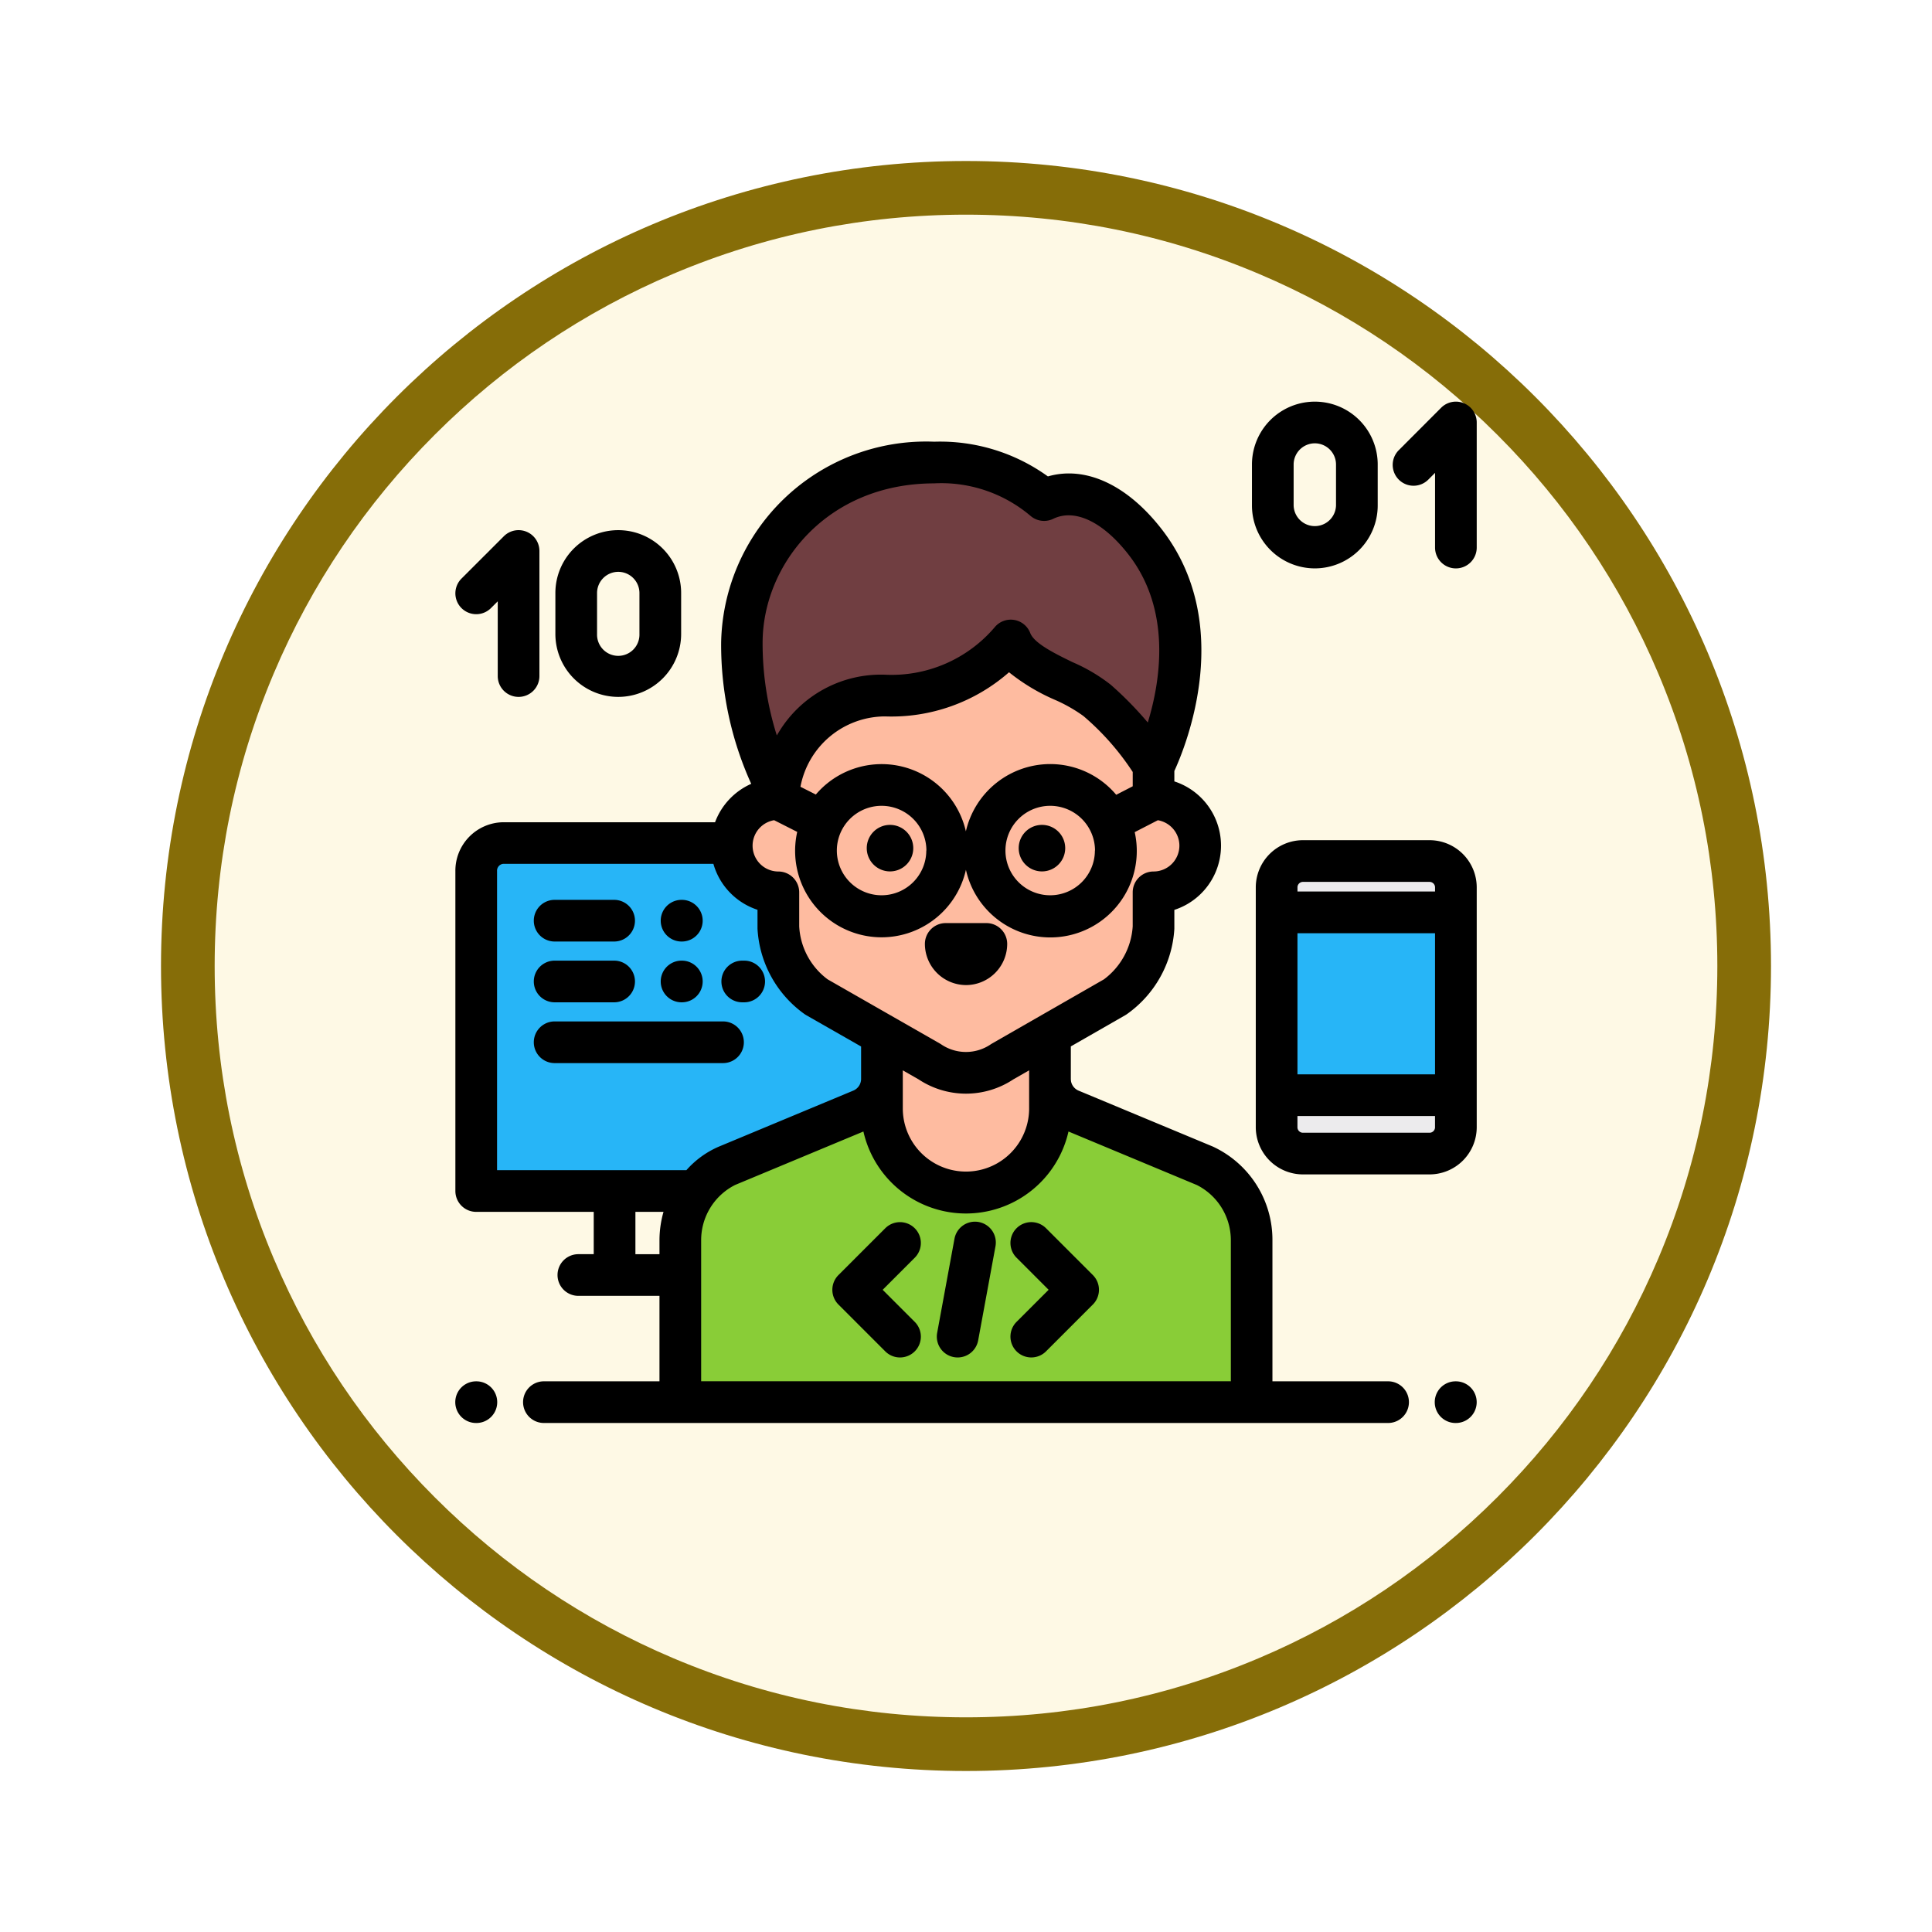 <svg xmlns="http://www.w3.org/2000/svg" xmlns:xlink="http://www.w3.org/1999/xlink" width="108" height="108" viewBox="0 0 108 108">
  <defs>
    <filter id="Trazado_904820" x="0" y="0" width="108" height="108" filterUnits="userSpaceOnUse">
      <feOffset dy="3" input="SourceAlpha"/>
      <feGaussianBlur stdDeviation="3" result="blur"/>
      <feFlood flood-opacity="0.161"/>
      <feComposite operator="in" in2="blur"/>
      <feComposite in="SourceGraphic"/>
    </filter>
  </defs>
  <g id="Grupo_1180388" data-name="Grupo 1180388" transform="translate(9 6)">
    <g id="Grupo_1178464" data-name="Grupo 1178464" transform="translate(0 0)">
      <g id="Grupo_1173585" data-name="Grupo 1173585">
        <g id="Grupo_1173428" data-name="Grupo 1173428">
          <g id="Grupo_1171958" data-name="Grupo 1171958">
            <g id="Grupo_1167341" data-name="Grupo 1167341">
              <g id="Grupo_1166792" data-name="Grupo 1166792">
                <g transform="matrix(1, 0, 0, 1, -9, -6)" filter="url(#Trazado_904820)">
                  <g id="Trazado_904820-2" data-name="Trazado 904820" transform="translate(9 6)" fill="#fef9e5">
                    <path d="M 45 88.5 C 39.127 88.5 33.43 87.35 28.068 85.082 C 22.889 82.891 18.236 79.755 14.241 75.759 C 10.245 71.764 7.109 67.111 4.918 61.932 C 2.65 56.57 1.5 50.873 1.5 45 C 1.5 39.127 2.65 33.43 4.918 28.068 C 7.109 22.889 10.245 18.236 14.241 14.241 C 18.236 10.245 22.889 7.109 28.068 4.918 C 33.43 2.65 39.127 1.5 45 1.5 C 50.873 1.5 56.57 2.65 61.932 4.918 C 67.111 7.109 71.764 10.245 75.759 14.241 C 79.755 18.236 82.891 22.889 85.082 28.068 C 87.35 33.43 88.5 39.127 88.5 45 C 88.5 50.873 87.35 56.57 85.082 61.932 C 82.891 67.111 79.755 71.764 75.759 75.759 C 71.764 79.755 67.111 82.891 61.932 85.082 C 56.57 87.35 50.873 88.5 45 88.5 Z" stroke="none"/>
                    <path d="M 45 3 C 39.329 3 33.829 4.11 28.653 6.299 C 23.652 8.415 19.16 11.443 15.302 15.302 C 11.443 19.16 8.415 23.652 6.299 28.653 C 4.11 33.829 3 39.329 3 45 C 3 50.671 4.11 56.171 6.299 61.347 C 8.415 66.348 11.443 70.84 15.302 74.698 C 19.16 78.557 23.652 81.585 28.653 83.701 C 33.829 85.89 39.329 87 45 87 C 50.671 87 56.171 85.89 61.347 83.701 C 66.348 81.585 70.84 78.557 74.698 74.698 C 78.557 70.84 81.585 66.348 83.701 61.347 C 85.89 56.171 87 50.671 87 45 C 87 39.329 85.89 33.829 83.701 28.653 C 81.585 23.652 78.557 19.16 74.698 15.302 C 70.84 11.443 66.348 8.415 61.347 6.299 C 56.171 4.11 50.671 3 45 3 M 45 -7.62939453125e-06 C 69.853 -7.62939453125e-06 90 20.147 90 45 C 90 69.853 69.853 90 45 90 C 20.147 90 -7.62939453125e-06 69.853 -7.62939453125e-06 45 C -7.62939453125e-06 20.147 20.147 -7.62939453125e-06 45 -7.62939453125e-06 Z" stroke="none" fill="#866d08"/>
                  </g>
                </g>
              </g>
            </g>
          </g>
        </g>
      </g>
    </g>
    <g id="programmer_360487_2_" data-name="programmer_360487 (2)" transform="translate(16.45 16.452)">
      <g id="Grupo_1180386" data-name="Grupo 1180386" transform="translate(45.914 25.68)">
        <path id="Trazado_1042096" data-name="Trazado 1042096" d="M421.721,231.758v1.4H411.7v-1.4a1.472,1.472,0,0,1,1.472-1.472h7.077a1.472,1.472,0,0,1,1.472,1.472Z" transform="translate(-411.7 -230.286)" fill="#ecebed"/>
        <path id="Trazado_1042097" data-name="Trazado 1042097" d="M413.224,347.646h8.5v1.793a1.472,1.472,0,0,1-1.472,1.472h-7.077a1.472,1.472,0,0,1-1.472-1.472v-1.793Z" transform="translate(-411.699 -334.558)" fill="#ecebed"/>
      </g>
      <g id="Grupo_1180387" data-name="Grupo 1180387" transform="translate(1.171 24.677)">
        <rect id="Rectángulo_417524" data-name="Rectángulo 417524" width="10.021" height="10.22" transform="translate(44.744 3.871)" fill="#27b5f7"/>
        <path id="Trazado_1042098" data-name="Trazado 1042098" d="M38.094,222.868v17.874H10.5V222.868a1.541,1.541,0,0,1,1.5-1.576H36.589a1.541,1.541,0,0,1,1.5,1.576Z" transform="translate(-10.499 -221.292)" fill="#27b5f7"/>
      </g>
      <path id="Trazado_1042099" data-name="Trazado 1042099" d="M124.07,319.126v2.27a1.879,1.879,0,0,1-1.156,1.734l-7.5,3.124a4.6,4.6,0,0,0-2.616,4.171v9.044h31.935v-9.044a4.6,4.6,0,0,0-2.616-4.171l-7.5-3.124a1.878,1.878,0,0,1-1.156-1.734v-2.27Z" transform="translate(-100.219 -283.538)" fill="#febba0"/>
      <path id="Trazado_1042100" data-name="Trazado 1042100" d="M142.116,346.1l-7.5-3.124a1.878,1.878,0,0,1-1.142-1.512V342.9a4.726,4.726,0,0,1-4.712,4.712h0a4.726,4.726,0,0,1-4.712-4.712v-1.4a1.878,1.878,0,0,1-1.138,1.483l-7.5,3.124a4.6,4.6,0,0,0-2.616,4.171v9.044h31.935v-9.044A4.6,4.6,0,0,0,142.116,346.1Z" transform="translate(-100.217 -303.387)" fill="#89cd37"/>
      <path id="Trazado_1042101" data-name="Trazado 1042101" d="M162.123,88.741v-3.4a10.466,10.466,0,0,0-20.933,0h-.041v3.4a2.61,2.61,0,0,0,0,5.22V95.91a5.119,5.119,0,0,0,2.14,3.908l6.309,3.607a3.62,3.62,0,0,0,4.074,0l6.29-3.607a5.137,5.137,0,0,0,2.159-3.908V93.961a2.61,2.61,0,1,0,0-5.22Z" transform="translate(-123.089 -66.531)" fill="#febba0"/>
      <path id="Trazado_1042102" data-name="Trazado 1042102" d="M166.217,34.937c-1.974-2.516-4.062-3.053-5.613-2.3a8.92,8.92,0,0,0-6.147-2.1,10.3,10.3,0,0,0-10.749,10.068,16.657,16.657,0,0,0,2.034,8.278s.758-5.318,5.964-5.318a8.68,8.68,0,0,0,7.041-3.077c.622,1.621,3.634,2.3,4.817,3.347a13.98,13.98,0,0,1,3.15,3.689S170.4,40.271,166.217,34.937Z" transform="translate(-127.681 -27.135)" fill="#703e41"/>
      <path id="Trazado_1042103" data-name="Trazado 1042103" d="M104.161,252.068h-.015a1.165,1.165,0,0,1,0-2.33h.015a1.165,1.165,0,0,1,0,2.33Z" transform="translate(-91.496 -221.888)"/>
      <path id="Trazado_1042104" data-name="Trazado 1042104" d="M43.858,252.068H40.533a1.165,1.165,0,0,1,0-2.33h3.325a1.165,1.165,0,0,1,0,2.33Z" transform="translate(-34.978 -221.888)"/>
      <path id="Trazado_1042105" data-name="Trazado 1042105" d="M49.946,313.014H40.533a1.165,1.165,0,0,1,0-2.33h9.412a1.165,1.165,0,0,1,0,2.33Z" transform="translate(-34.978 -276.038)"/>
      <path id="Trazado_1042106" data-name="Trazado 1042106" d="M104.161,282.54h-.015a1.165,1.165,0,0,1,0-2.33h.015a1.165,1.165,0,1,1,0,2.33Z" transform="translate(-91.496 -248.962)"/>
      <path id="Trazado_1042107" data-name="Trazado 1042107" d="M43.858,282.541H40.533a1.165,1.165,0,1,1,0-2.33h3.325a1.165,1.165,0,1,1,0,2.33Z" transform="translate(-34.978 -248.963)"/>
      <path id="Trazado_1042108" data-name="Trazado 1042108" d="M134.673,282.541h-.109a1.165,1.165,0,1,1,0-2.33h.109a1.165,1.165,0,0,1,0,2.33Z" transform="translate(-118.522 -248.963)"/>
      <path id="Trazado_1042109" data-name="Trazado 1042109" d="M1.18,493.415H1.165a1.165,1.165,0,0,1,0-2.33H1.18a1.165,1.165,0,0,1,0,2.33Z" transform="translate(0 -436.32)"/>
      <path id="Trazado_1042110" data-name="Trazado 1042110" d="M492.1,493.415h-.015a1.165,1.165,0,0,1,0-2.33h.015a1.165,1.165,0,1,1,0,2.33Z" transform="translate(-436.167 -436.32)"/>
      <path id="Trazado_1042111" data-name="Trazado 1042111" d="M283.7,214.73a1.3,1.3,0,1,1,1.3-1.3A1.3,1.3,0,0,1,283.7,214.73Z" transform="translate(-250.904 -188.47)"/>
      <path id="Trazado_1042112" data-name="Trazado 1042112" d="M207.5,214.73a1.3,1.3,0,1,1,1.3-1.3A1.3,1.3,0,0,1,207.5,214.73Z" transform="translate(-183.198 -188.47)"/>
      <path id="Trazado_1042113" data-name="Trazado 1042113" d="M237.664,264.819a2.307,2.307,0,0,1-2.3-2.3,1.165,1.165,0,0,1,1.165-1.165H238.8a1.165,1.165,0,0,1,1.165,1.165A2.306,2.306,0,0,1,237.664,264.819Z" transform="translate(-209.112 -232.205)"/>
      <path id="Trazado_1042114" data-name="Trazado 1042114" d="M192.789,418.855a1.162,1.162,0,0,1-.824-.341l-2.617-2.617a1.165,1.165,0,0,1,0-1.648l2.617-2.617a1.165,1.165,0,0,1,1.648,1.648l-1.793,1.793,1.793,1.793a1.165,1.165,0,0,1-.824,1.989Z" transform="translate(-167.928 -365.424)"/>
      <path id="Trazado_1042115" data-name="Trazado 1042115" d="M279.447,418.854a1.165,1.165,0,0,1-.824-1.989l1.793-1.793-1.793-1.793a1.165,1.165,0,1,1,1.648-1.648l2.617,2.617a1.165,1.165,0,0,1,0,1.648l-2.617,2.617A1.161,1.161,0,0,1,279.447,418.854Z" transform="translate(-247.247 -365.424)"/>
      <path id="Trazado_1042116" data-name="Trazado 1042116" d="M242.535,418.643a1.183,1.183,0,0,1-.212-.019,1.165,1.165,0,0,1-.935-1.357l.968-5.26a1.165,1.165,0,0,1,2.292.422l-.968,5.26A1.166,1.166,0,0,1,242.535,418.643Z" transform="translate(-214.45 -365.212)"/>
      <path id="Trazado_1042117" data-name="Trazado 1042117" d="M53.7,73.753a3.519,3.519,0,0,1-3.515-3.515V67.947a3.515,3.515,0,0,1,7.03,0v2.292A3.519,3.519,0,0,1,53.7,73.753Zm0-6.991a1.186,1.186,0,0,0-1.185,1.185v2.292a1.185,1.185,0,1,0,2.369,0V67.947A1.186,1.186,0,0,0,53.7,66.762Z" transform="translate(-44.589 -57.248)"/>
      <path id="Trazado_1042118" data-name="Trazado 1042118" d="M3.583,73.754a1.165,1.165,0,0,1-1.165-1.165V68.411l-.378.378A1.165,1.165,0,0,1,.391,67.141l2.368-2.367a1.165,1.165,0,0,1,1.989.824v6.991A1.165,1.165,0,0,1,3.583,73.754Z" transform="translate(-0.044 -57.249)"/>
      <path id="Trazado_1042119" data-name="Trazado 1042119" d="M402.851,9.34a3.519,3.519,0,0,1-3.515-3.515V3.534a3.515,3.515,0,1,1,7.03,0V5.826A3.519,3.519,0,0,1,402.851,9.34Zm0-6.991a1.186,1.186,0,0,0-1.185,1.185V5.826a1.185,1.185,0,0,0,2.369,0V3.534A1.186,1.186,0,0,0,402.851,2.349Z" transform="translate(-354.801 -0.019)"/>
      <path id="Trazado_1042120" data-name="Trazado 1042120" d="M473.407,9.341a1.165,1.165,0,0,1-1.165-1.165V4l-.378.379a1.165,1.165,0,1,1-1.648-1.648L472.583.36a1.165,1.165,0,0,1,1.989.824V8.176A1.165,1.165,0,0,1,473.407,9.341Z" transform="translate(-417.472 -0.019)"/>
      <path id="Trazado_1042121" data-name="Trazado 1042121" d="M410.965,219.838h-7.077a2.64,2.64,0,0,0-2.637,2.637v13.409a2.64,2.64,0,0,0,2.637,2.637h7.077a2.64,2.64,0,0,0,2.637-2.637V222.475A2.64,2.64,0,0,0,410.965,219.838Zm-7.384,5.2h7.69v7.89h-7.69Zm0-2.562a.307.307,0,0,1,.307-.307h7.077a.307.307,0,0,1,.307.307v.231h-7.69v-.231Zm7.69,13.409a.307.307,0,0,1-.307.307h-7.077a.307.307,0,0,1-.307-.307v-.627h7.69v.627Z" transform="translate(-356.502 -195.323)"/>
      <path id="Trazado_1042122" data-name="Trazado 1042122" d="M52.19,72.617H45.725V64.739a5.742,5.742,0,0,0-3.333-5.246l-7.5-3.124a.711.711,0,0,1-.43-.548c0-.006,0-.011,0-.017a.7.7,0,0,1-.007-.093V53.895L37.5,52.149l.063-.039a6.292,6.292,0,0,0,2.679-4.791c0-.029,0-.059,0-.089v-.967a3.776,3.776,0,0,0,0-7.182V38.5c.665-1.447,3.425-8.253-.747-13.568-1.928-2.457-4.24-3.5-6.322-2.9a10.3,10.3,0,0,0-6.354-1.941A11.46,11.46,0,0,0,14.907,31.323a18.819,18.819,0,0,0,1.682,7.893,3.8,3.8,0,0,0-2.022,2.148H2.72A2.709,2.709,0,0,0,.051,44.1V61.979a1.165,1.165,0,0,0,1.165,1.165H7.785v2.365H6.926a1.165,1.165,0,1,0,0,2.33H11.46v4.777H5a1.165,1.165,0,0,0,0,2.33H52.19a1.165,1.165,0,1,0,0-2.33ZM40.524,42.672a1.446,1.446,0,0,1-1.445,1.445,1.165,1.165,0,0,0-1.165,1.165v1.9a4.01,4.01,0,0,1-1.608,2.964L30.05,53.734l-.063.039a2.465,2.465,0,0,1-2.79,0c-.021-.014-.042-.027-.064-.039L20.86,50.146a3.949,3.949,0,0,1-1.589-2.963v-1.9a1.165,1.165,0,0,0-1.165-1.165,1.444,1.444,0,0,1-.236-2.868l1.29.653a4.833,4.833,0,0,0,9.431,2.119,4.833,4.833,0,0,0,9.435-2.105l1.294-.666A1.446,1.446,0,0,1,40.524,42.672Zm-8.4,12.56v2.129a3.531,3.531,0,1,1-7.062,0V55.233l.885.506a4.792,4.792,0,0,0,5.292,0ZM33.3,38.112a4.842,4.842,0,0,0-4.712,3.76A4.83,4.83,0,0,0,20.2,39.815l-.859-.434a4.826,4.826,0,0,1,4.728-3.933A9.962,9.962,0,0,0,31,32.98a11.12,11.12,0,0,0,2.545,1.532,8.508,8.508,0,0,1,1.612.913,14.566,14.566,0,0,1,2.758,3.129v.8l-.923.475A4.824,4.824,0,0,0,33.3,38.112Zm2.5,4.834a2.5,2.5,0,1,1-2.5-2.5A2.506,2.506,0,0,1,35.807,42.946Zm-9.425,0a2.5,2.5,0,1,1-2.5-2.5A2.506,2.506,0,0,1,26.382,42.946Zm.439-20.526a7.715,7.715,0,0,1,5.39,1.82,1.165,1.165,0,0,0,1.267.162c1.2-.582,2.761.154,4.186,1.97h0c2.448,3.118,1.81,7.1,1.1,9.417a19.78,19.78,0,0,0-2.07-2.111,9.594,9.594,0,0,0-2.135-1.262c-.954-.465-2.141-1.043-2.366-1.629a1.165,1.165,0,0,0-1.97-.344,7.569,7.569,0,0,1-6.159,2.673,6.675,6.675,0,0,0-5.919,3.2c-.041.065-.08.129-.119.194a17.094,17.094,0,0,1-.794-5.19C17.237,26.947,20.822,22.421,26.822,22.421ZM11.46,64.739v.771H10.115V63.144h1.57A5.823,5.823,0,0,0,11.46,64.739Zm1.5-3.925H2.381V44.1a.385.385,0,0,1,.339-.411H14.474a3.79,3.79,0,0,0,2.466,2.569v.967c0,.03,0,.059,0,.089A6.285,6.285,0,0,0,19.6,52.11l.064.039L22.731,53.9v1.809a.712.712,0,0,1-.439.658l-7.5,3.125A5.109,5.109,0,0,0,12.964,60.814Zm30.431,11.8H13.79V64.739a3.454,3.454,0,0,1,1.9-3.1l7.17-2.987a5.876,5.876,0,0,0,11.464,0L41.5,61.644a3.454,3.454,0,0,1,1.9,3.1v7.878Z" transform="translate(-0.045 -17.852)"/>
    </g>
  </g>
</svg>
